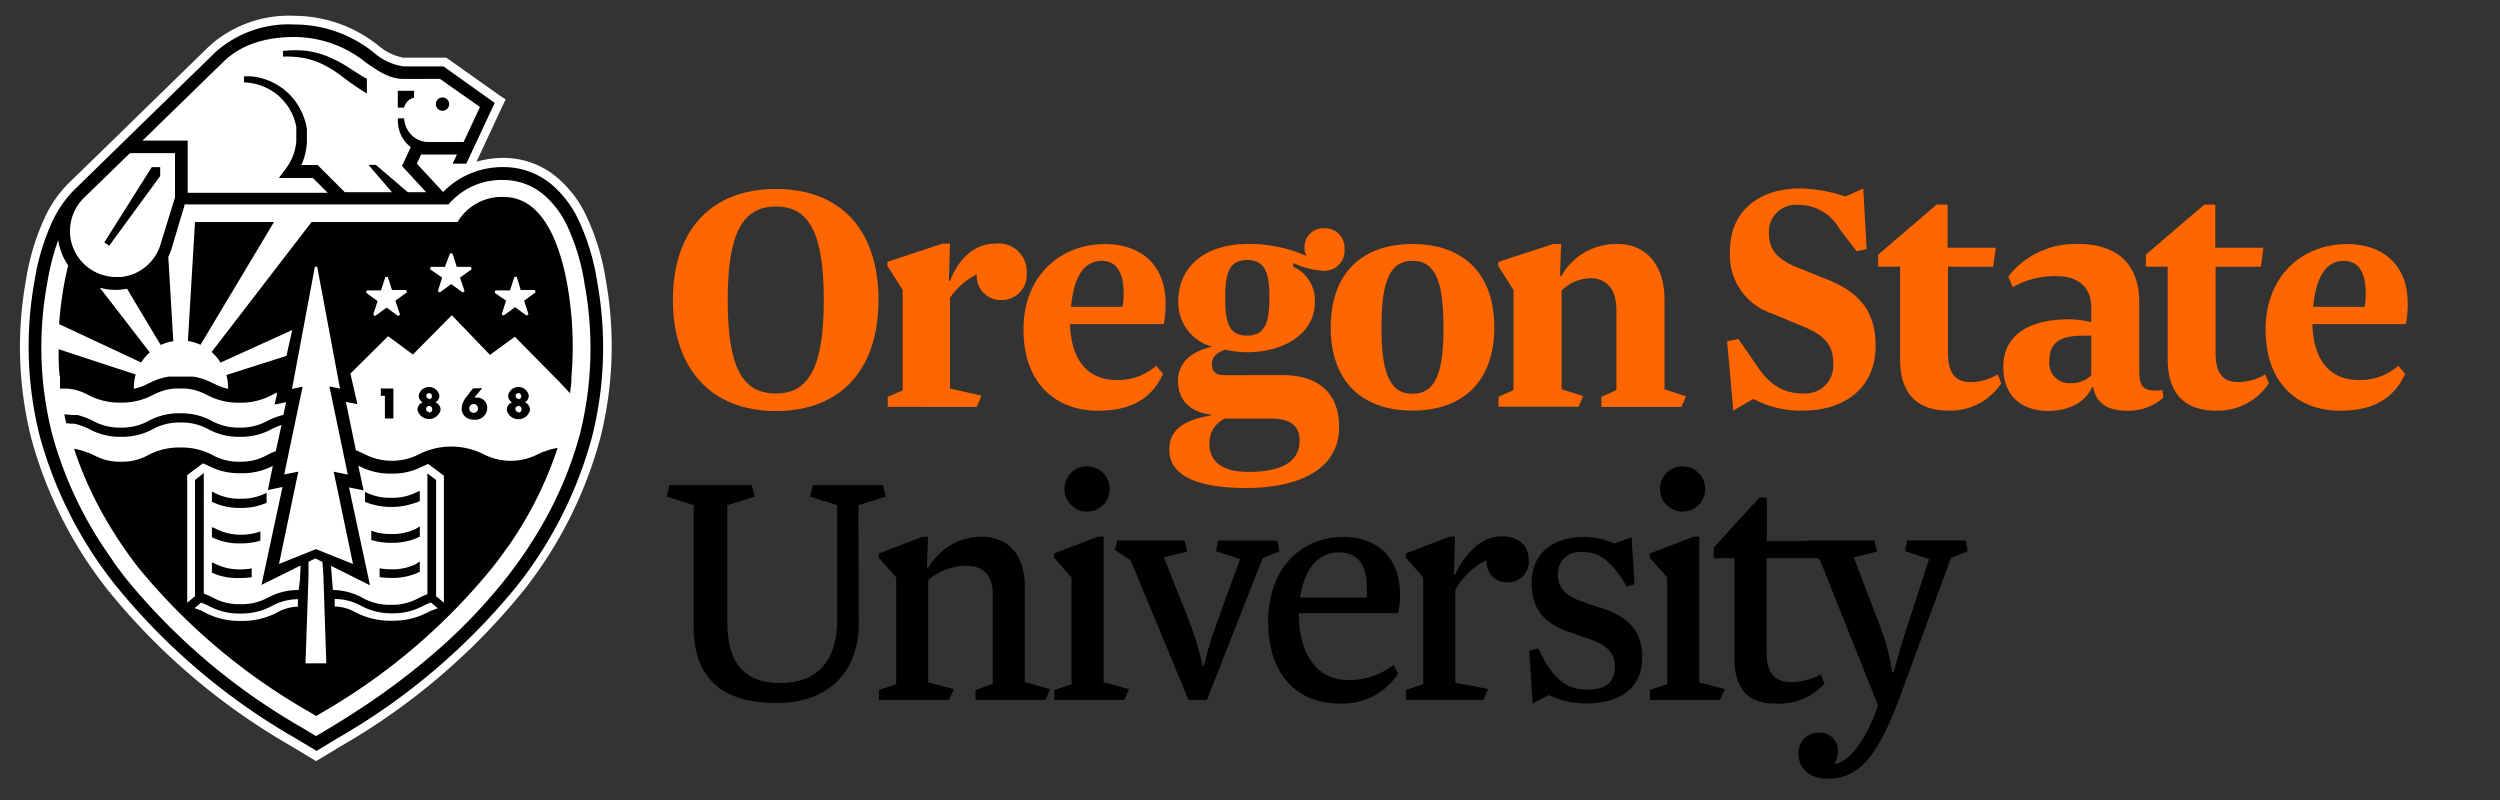 <?xml version="1.0" encoding="UTF-8" standalone="no"?>
<svg
   xmlns:dc="http://purl.org/dc/elements/1.1/"
   xmlns:cc="http://creativecommons.org/ns#"
   xmlns:rdf="http://www.w3.org/1999/02/22-rdf-syntax-ns#"
   xmlns:svg="http://www.w3.org/2000/svg"
   xmlns="http://www.w3.org/2000/svg"
   xmlns:sodipodi="http://sodipodi.sourceforge.net/DTD/sodipodi-0.dtd"
   xmlns:inkscape="http://www.inkscape.org/namespaces/inkscape"
   id="Layer_1"
   data-name="Layer 1"
   viewBox="0 0 250 80"
   version="1.1"
   sodipodi:docname="OSU long.svg"
   inkscape:version="0.92.1 r15371">
  <rect x="0" y="0" width="250" height="80" fill="#333333" stroke="none"/>
  <sodipodi:namedview
     pagecolor="#ffffff"
     bordercolor="#666666"
     borderopacity="1"
     objecttolerance="10"
     gridtolerance="10"
     guidetolerance="10"
     inkscape:pageopacity="0"
     inkscape:pageshadow="2"
     inkscape:window-width="1379"
     inkscape:window-height="738"
     id="namedview87"
     showgrid="false"
     inkscape:zoom="3.2130932"
     inkscape:cx="182.97204"
     inkscape:cy="40"
     inkscape:window-x="421"
     inkscape:window-y="173"
     inkscape:window-maximized="0"
     inkscape:current-layer="Layer_1" />
  <defs
     id="defs4">
    <style
       id="style2">.cls-1{fill:#fff;}</style>
  </defs>
  <title
     id="title6">Artboard 1</title>
  <path
     class="cls-1"
     d="M60.58,28a23.38,23.38,0,0,0-2-6.52,11.41,11.41,0,0,0-2.82-3.69,8.32,8.32,0,0,0-5.39-2,9.84,9.84,0,0,0-2.72.38l2.6-5.57.31-.66L50,9.57,44.86,5.93l-.23-.16H40.35A5.31,5.31,0,0,1,37.8,4.52a13.59,13.59,0,0,0-8.39-2.94,11.89,11.89,0,0,0-8.45,3h0l-8.83,8.61h0l-.25.25-5.14,5h0a12,12,0,0,0-2.14,3.06A23.38,23.38,0,0,0,2.6,28a37.46,37.46,0,0,0,.54,15.88A42.31,42.31,0,0,0,10.78,59,65.36,65.36,0,0,0,29,74.54l2.16,1.3.45.27.45-.27,2.16-1.3A65.36,65.36,0,0,0,52.4,59,42.31,42.31,0,0,0,60,43.92,37.46,37.46,0,0,0,60.58,28Z"
     id="path8" />
  <path
     d="M27.4,22.2H19.5L18.79,34.1a4.6,4.6,0,0,1,1.26.38Z"
     id="path10" />
  <path
     d="M21.26,49.18l-.07,0v1l.39.17a6.2,6.2,0,0,0,2.46.44,6.14,6.14,0,0,0,2.62-.51v-1a5.4,5.4,0,0,1-2.62.59,5.33,5.33,0,0,1-2.46-.52Z"
     id="path12" />
  <path
     d="M21.59,52.88l-.33-.15-.07,0v1l.39.17a6.2,6.2,0,0,0,2.46.44,6.53,6.53,0,0,0,2-.28v-.92a5.45,5.45,0,0,1-2,.33A5.33,5.33,0,0,1,21.59,52.88Z"
     id="path14" />
  <path
     d="M21.59,56.41l-.33-.15-.07,0v1l.39.17A6.2,6.2,0,0,0,24,57.8a7.64,7.64,0,0,0,1.17-.08v-.88a6.48,6.48,0,0,1-1.17.1A5.33,5.33,0,0,1,21.59,56.41Z"
     id="path16" />
  <path
     d="M30.47,5.82a7.94,7.94,0,0,1,1.88.65,11.73,11.73,0,0,1,1.71,1.06,26.52,26.52,0,0,0,2.63,1.82V7.88c-.67-.37-1.34-.81-2-1.24a12.7,12.7,0,0,0-1.94-1,8.78,8.78,0,0,0-2.13-.56,10.23,10.23,0,0,0-2.17,0H28.3v.58h.15A9.55,9.55,0,0,1,30.47,5.82Z"
     id="path18" />
  <path
     d="M59.72,28.19a22.54,22.54,0,0,0-1.91-6.28,10.55,10.55,0,0,0-2.6-3.42,7.45,7.45,0,0,0-4.83-1.78,8.31,8.31,0,0,0-6.07,2.49l-2.63-2.84.43-.91h3.58l-.43.92h1.37l2.84-6.08L44.35,6.64h-4a5.76,5.76,0,0,1-3-1.41,12.67,12.67,0,0,0-7.89-2.78A11,11,0,0,0,21.56,5.2l-9.09,8.86h0l-5.12,5a11.16,11.16,0,0,0-2,2.84,22.54,22.54,0,0,0-1.91,6.28A36.58,36.58,0,0,0,4,43.7a41.45,41.45,0,0,0,7.49,14.75,64.5,64.5,0,0,0,18,15.34l2.16,1.3,2.16-1.3a64.5,64.5,0,0,0,18-15.34A41.45,41.45,0,0,0,59.2,43.7,36.58,36.58,0,0,0,59.72,28.19ZM22.41,6.11c.65-.6,2.62-2.41,7-2.41A11.45,11.45,0,0,1,36.6,6.26c1.26.88,2.36,1.63,3.75,1.63H44l4,2.81-1.64,3.5H42.72a2.44,2.44,0,0,1-1.43-.57,2.61,2.61,0,0,1-.88-1.8h-.62a3.56,3.56,0,0,0,.16,1.29,3.29,3.29,0,0,0,.68,1.18,3.33,3.33,0,0,0,.45.41l-.88,1.89,2.42,2.62H40.78l-3.19-2.73h-.74l2.35,2.73H34.48l-2.72-2.72H30.14a6.37,6.37,0,0,0,.55-2.31c0-.15,0-.29,0-.44l0-.43,0-.22,0-.21-.08-.43a6.66,6.66,0,0,0-.62-1.61,6.2,6.2,0,0,0-1-1.37l-.15-.15-.16-.14-.33-.28a6.53,6.53,0,0,0-.71-.47,6,6,0,0,0-2.49-.8,6.76,6.76,0,0,0-.75,0v.6a5.53,5.53,0,0,1,2.84.88,5.76,5.76,0,0,1,.6.44l.27.26.13.13.12.14a5.31,5.31,0,0,1,.82,1.22,5.7,5.7,0,0,1,.45,1.39l0,.36,0,.18v.55c0,.12,0,.24,0,.36a5.25,5.25,0,0,1-1,2.65l-.74,1h3.4l1.48,1.48h-14V14.06H14.25Zm-6.3,18.13a4.62,4.62,0,0,1-4,3.46l-.46,0A4.63,4.63,0,0,1,7,23.4c0-.1,0-.21,0-.31a4.65,4.65,0,0,1,1.46-3.37L13,15.31h4.5v4.43ZM58,43.38a38.12,38.12,0,0,1-3.72,9h0l-.26.45-.2.33-.26.43-.23.37-.25.39-.46.71-.18.27-.36.52-.21.29-.37.52-.19.25-.57.75h0l-.55.69a55,55,0,0,1-7.11,7.25,70.26,70.26,0,0,1-6.49,4.9q-1.68,1.12-3.46,2.2l-1.52.91h0l-1.52-.91a63.28,63.28,0,0,1-17.62-15l-.37-.49-.25-.33-.44-.61L11.23,56l-.49-.71-.08-.12-.52-.78,0,0a38.84,38.84,0,0,1-4.93-11,35.33,35.33,0,0,1-.5-15A24.76,24.76,0,0,1,5.82,24a5.84,5.84,0,0,0,1,2.53c-.17.68-.32,1.39-.46,2.18a37.26,37.26,0,0,0-.45,3.7l8.21,3.84a4.52,4.52,0,0,1,.46-.62,4.62,4.62,0,0,1,.4-.39l-5-6.47a5.78,5.78,0,0,0,2.72.1l3.37,5.63a4.63,4.63,0,0,1,1.26-.38l-.5-8.43a5.87,5.87,0,0,0,.41-1.11l1.2-4,0-.14H44.85l.19-.21A6.94,6.94,0,0,1,50.38,18a6.22,6.22,0,0,1,4,1.48,9.32,9.32,0,0,1,2.29,3,21.33,21.33,0,0,1,1.79,5.93A35.33,35.33,0,0,1,58,43.38Z"
     id="path20" />
  <circle
     cx="44.25"
     cy="10.41"
     r="0.67"
     id="circle22" />
  <path
     d="M40.41,10.76h0a1.36,1.36,0,0,1,1-1V9.08H39.78v1.68Z"
     id="path24" />
  <path
     d="M56.77,28.7c-.71-4.1-2.39-9-6.39-9a5.1,5.1,0,0,0-4.62,2.5H31.16l-10,13a4.63,4.63,0,0,1,.36.35,4.45,4.45,0,0,1,.53.71L29.23,33l-.59,2.59-6,1.91a5.05,5.05,0,0,1,.17,1.38,4.48,4.48,0,0,1-.59-.16c-.2-.07-.39-.15-.58-.24l-.28-.13-.56-.26a6,6,0,0,0-1.5-.43l-.26,0-.44,0h-1l-.41,0-.29,0a6,6,0,0,0-1.46.41l-.61.28-.29.14c-.18.09-.37.16-.57.23a4.49,4.49,0,0,1-.59.16,5,5,0,0,1,.19-1.43L5.86,34.92c0,.91,0,1.8.11,2.69H6c0,.09,0,.18,0,.27s0,.37,0,.56h0c0,.14,0,.28,0,.42h.75l.52.07h0a5.73,5.73,0,0,1,1.55.56,6.57,6.57,0,0,0,3.24.77,6.58,6.58,0,0,0,3.24-.77c.23-.11.46-.22.7-.31a4.91,4.91,0,0,1,1.66-.33h.71a4.93,4.93,0,0,1,1.58.31c.26.1.51.21.76.34a6.58,6.58,0,0,0,3.24.77,6.58,6.58,0,0,0,3.24-.77l.54-.25-.27,1.2,1.15-.23-.27,1.27a7,7,0,0,0-1.6.6,5.53,5.53,0,0,1-2.78.67,5.53,5.53,0,0,1-2.78-.67,6.34,6.34,0,0,0-3.16-.76,6.33,6.33,0,0,0-3.16.76,5.53,5.53,0,0,1-2.78.67,5.53,5.53,0,0,1-2.78-.67,7.1,7.1,0,0,0-1.56-.59h0l-.1,0-.15,0-.18,0-.12,0h0a7.33,7.33,0,0,0-.76-.06q.09.44.2.88l.51.05.17,0,.12,0,.26.06h0l.26.08a7.89,7.89,0,0,1,1,.41,6.33,6.33,0,0,0,3.16.76,6.34,6.34,0,0,0,3.16-.76,5.53,5.53,0,0,1,2.78-.67,5.53,5.53,0,0,1,2.78.67,6.34,6.34,0,0,0,3.16.76,6.34,6.34,0,0,0,3.16-.76,7.62,7.62,0,0,1,1-.42l-.57,2.62c-.34.12-.63.26-.9.4a5.31,5.31,0,0,1-2.7.65,5.31,5.31,0,0,1-2.7-.65,6.58,6.58,0,0,0-3.24-.77,6.57,6.57,0,0,0-3.24.77,5.31,5.31,0,0,1-2.7.65,5.31,5.31,0,0,1-2.7-.65l-.57-.26h0l-.07,0h0a5.91,5.91,0,0,0-1.35-.38c.15.46.31.92.48,1.38h0a37.66,37.66,0,0,0,2.75,5.77l.15.26.24.4.18.29.24.38.2.32.23.36.23.34.23.33.26.38.21.3.32.43.17.24.51.67A61.55,61.55,0,0,0,31,71.23l.62.37.62-.37A61.54,61.54,0,0,0,49.35,56.62l0,0q.39-.5.76-1l.09-.13q.37-.52.73-1l.06-.09q.76-1.11,1.43-2.25A37.66,37.66,0,0,0,55.34,46h0c.15-.4.29-.8.42-1.21a5.91,5.91,0,0,0-1.35.38h0l-.07,0,0,0h0l-.57.26a5.93,5.93,0,0,1-5.4,0,7.17,7.17,0,0,0-6.48,0,5.93,5.93,0,0,1-5.4,0c-.28-.13-.57-.27-.9-.4l-1-4.84,1.15.23h0l-.7-3.06,3.77-3.74,2.48,1.83,3.89-3.93L49,35.49l2.48-1.82,4.45,4.51L57,39.32c.05-.39.1-.79.14-1.19h0c0-.06,0-.11,0-.17s0-.16,0-.24h0A35.6,35.6,0,0,0,56.77,28.7Zm-7.31.57.07-.23H51l.44-1.35h.24L52.07,29h1.42l.07.23-1.15.84.44,1.35-.19.14-1.15-.84-1.15.84-.19-.14.44-1.35Zm-3-.16-.19.14-1.15-.84-1.15.84-.19-.14.44-1.35L43,26.92l.07-.23h1.42L45,25.34h.24l.44,1.35h1.42l.07.23L46,27.76ZM40,31.46l-.19.14-1.15-.84-1.15.84-.19-.14.44-1.35-1.15-.84.07-.23h1.42l.44-1.35h.24L39.2,29h1.42l.07.23-1.15.84Zm-5.22,16-1.41-.29h0l1.93,9.23h0l-3.7-1.49-3.7,1.49h0l1.93-9.24-1.41.29h0l1.84-8.78h0l-1.06.22,2.29-12.22h.23L34,38.86l-1.06-.22h0ZM32.34,57.6l.29,8.73H30.55l.3-8.73,0-1.42.68-.34.71.35Zm-2.55,2.51,0,.56a4.28,4.28,0,0,0-2,.54,7.49,7.49,0,0,1-3.7.88,7.38,7.38,0,0,1-3.55-.81l-.14-.07L20,61l-.06,0a4.16,4.16,0,0,0-.49-.18l.52-.44h0l0,0,.14-.12c.27.1.52.22.77.34l.32.15a6.15,6.15,0,0,0,2.84.6,6.34,6.34,0,0,0,3.16-.76,5.5,5.5,0,0,1,2.61-.67ZM42,60.74l.32-.15c.25-.12.5-.24.77-.34l.69.58a4.32,4.32,0,0,0-.55.21l-.05,0-.32.15-.14.07a7.38,7.38,0,0,1-3.55.81,7.49,7.49,0,0,1-3.7-.88,4.28,4.28,0,0,0-2-.54l0-.56v-.19a5.5,5.5,0,0,1,2.62.67,6.34,6.34,0,0,0,3.16.76A6.15,6.15,0,0,0,42,60.74ZM27.28,46.59l0,0L26.79,49h0l1.46-.3-2.1,9.79,3.91-1.94L30,57.91,29.87,59a6.32,6.32,0,0,0-3.05.75,5.53,5.53,0,0,1-2.78.67,5.38,5.38,0,0,1-2.6-.58l-.18-.09c-.28-.13-.56-.27-.88-.39V47.3l0,0L19.5,48V59.62l-.78.65h0V47.51l1.55-1.16.07,0,.31.14.15.07c.24.11.48.23.76.34h0a6.48,6.48,0,0,0,2.46.42A6.58,6.58,0,0,0,27.28,46.59Zm8.61,0a6.58,6.58,0,0,0,3.24.77,6.48,6.48,0,0,0,2.46-.42h0c.28-.11.52-.23.76-.34l0,0,.42-.19.07,0,1.55,1.16V60.27h0l-.78-.65V48l-.87-.66V59.42c-.32.12-.6.25-.88.39l-.18.09a5.38,5.38,0,0,1-2.6.58,5.53,5.53,0,0,1-2.78-.67A6.32,6.32,0,0,0,33.29,59L33.2,57.9l-.1-1.32L37,58.53l-.27-1.26-1.83-8.53,1.46.3-.53-2.46Z"
     id="path26" />
  <path
     d="M41.59,50.28l.39-.17v-1l-.07,0-.33.15a5.33,5.33,0,0,1-2.46.52,5.4,5.4,0,0,1-2.62-.59v1a7.07,7.07,0,0,0,5.08.07Z"
     id="path28" />
  <path
     d="M41.59,52.88a5.33,5.33,0,0,1-2.46.52,5.45,5.45,0,0,1-2-.33V54a6.53,6.53,0,0,0,2,.28,6.2,6.2,0,0,0,2.46-.44l.39-.17v-1l-.07,0Z"
     id="path30" />
  <path
     d="M41.59,56.41a5.33,5.33,0,0,1-2.46.52,6.48,6.48,0,0,1-1.17-.1v.88a7.63,7.63,0,0,0,1.17.08,6.2,6.2,0,0,0,2.46-.44l.39-.17v-1l-.07,0Z"
     id="path32" />
  <polygon
     points="10.43 24.24 10.92 24.57 16.02 17.6 16.02 16.71 15.18 16.71 10.43 24.24"
     id="polygon34" />
  <polygon
     points="39.34 41.85 39.34 38.85 38.08 38.85 38.08 39.58 38.49 39.58 38.49 41.85 39.34 41.85"
     id="polygon36" />
  <path
     d="M41.75,41a1.19,1.19,0,0,0,2.31,0,.81.81,0,0,0-.52-.77.74.74,0,0,0,.4-.66,1.05,1.05,0,0,0-2.07,0,.74.74,0,0,0,.4.66A.81.81,0,0,0,41.75,41Zm1.16-1.13a.28.28,0,1,1,.28-.28A.28.28,0,0,1,42.9,39.92Zm0,1.34a.31.31,0,0,1-.3-.31.3.3,0,1,1,.61,0A.31.31,0,0,1,42.9,41.26Z"
     id="path38" />
  <path
     d="M47.28,38.85l-.64.84a2.07,2.07,0,0,0-.48,1.19,1.12,1.12,0,0,0,.41.83,1.4,1.4,0,0,0,.86.26,1.18,1.18,0,0,0,1.29-1.14,1,1,0,0,0-1-1.07,1,1,0,0,0-.29,0l.79-.95Zm.15,1.56a.44.44,0,0,1,0,.87.44.44,0,1,1,0-.87Z"
     id="path40" />
  <path
     d="M50.68,41A1.19,1.19,0,0,0,53,41a.81.81,0,0,0-.52-.77.74.74,0,0,0,.4-.66,1.05,1.05,0,0,0-2.07,0,.74.74,0,0,0,.4.66A.81.81,0,0,0,50.68,41Zm1.16-1.13a.28.28,0,1,1,.28-.28A.28.28,0,0,1,51.83,39.92Zm0,1.34a.31.31,0,0,1-.3-.31.3.3,0,1,1,.61,0A.31.31,0,0,1,51.83,41.26Z"
     id="path42" />
  <path
     class="cls-1"
     d="M128.25,37.51c3.47,0,5.66,1.68,5.66,5.19,0,4.46-4.42,6.1-9.24,6.1-4.46,0-7.74-1-7.74-3.84,0-2.08,1.64-3,4.13-3.4v-.11C119,41.2,117.8,40,117.8,38.1s1.42-3,3.43-3.43a4.57,4.57,0,0,1-3.4-4.57c0-3.21,2.41-5.7,7-5.7a14,14,0,0,1,5.84,1.21,1.56,1.56,0,0,1-.22-.88,1.87,1.87,0,0,1,2-1.9,1.94,1.94,0,0,1,2,2.08,2,2,0,0,1-2.23,2.16,8.3,8.3,0,0,1-2.89-.77v.37a3.68,3.68,0,0,1,2.16,3.47c0,3.51-3.51,5.08-6.72,5.08a8.68,8.68,0,0,1-2.23-.26c-.77.26-1.35.66-1.35,1.46s.44,1.1,1.31,1.1Zm-7.31,6.83c0,1.94,1.42,2.85,3.94,2.85,2.89,0,5.08-.8,5.08-3.1,0-1.39-.73-2.23-2.89-2.23h-4.6A2.68,2.68,0,0,0,120.94,44.35ZM124.71,26c-1.86,0-2.19,1.42-2.19,3.8s.33,3.76,2.19,3.76,2.23-1.42,2.23-3.76S126.61,26,124.71,26Z"
     id="path50"
     style="fill:#ff6600" />
  <path
     d="M85.88,62.31c0,5.33-3.54,8-8.18,8-4.93,0-8.33-2-8.33-7.63V50.51l-2.7-.84.26-1.17h8.25l.29,1.17-2.74.84V62.2c0,4.16,1.75,6.1,5.26,6.1s5.73-1.94,5.73-6.36V50.51L81,49.67l.29-1.17h7l.29,1.17-2.74.84Z"
     id="path66" />
  <path
     d="M105,68.92,104.55,70h-7V69l1.72-.62v-9c0-2.34-1.46-2.81-2.7-2.81A6,6,0,0,0,92.82,58V68.23l2.56.69L94.9,70h-7V69l1.72-.58V57.75l-1.75-2v-.4l4.38-1.68h.55l-.11,3.1h.15a6.16,6.16,0,0,1,5.33-3.1c2.12,0,4.31,1.28,4.31,5v9.53Z"
     id="path68" />
  <path
     d="M112.91,68.92,112.43,70h-7V69l1.72-.58V57.75l-1.75-2v-.4l4.38-1.68h.58V68.23Zm-4.2-22.28a2.26,2.26,0,1,1-2.26,2.26A2.23,2.23,0,0,1,108.71,46.64Z"
     id="path70" />
  <path
     d="M124,55.92l-2.41-.8.22-1.06h5.92l.22,1.06-1.68.69L120.69,70h-1.83l-5.81-14-1.57-1,.26-.95h6.72l.26,1.1-2.34.58,2.56,6.43a28.21,28.21,0,0,1,1.31,4.42h.15a33.78,33.78,0,0,1,1.35-4.46Z"
     id="path72" />
  <path
     d="M134.82,68a7.26,7.26,0,0,0,4.53-1.5l.47.84a6.54,6.54,0,0,1-6,3c-3.91,0-7-2.7-7-8.18s3.43-8.47,7.52-8.47c3.29,0,5.66,2,5.66,5.73a9,9,0,0,1-.18,1.9h-9.94C129.89,65.52,131.76,68,134.82,68ZM130,59.75h6.68a9,9,0,0,0,0-1c0-2.3-.91-3.51-2.81-3.51S130.51,56.65,130,59.75Z"
     id="path74" />
  <path
     d="M148.81,68.89l-.47,1.1h-7.74V69l1.72-.58V57.75l-1.75-2v-.4l4.38-1.68h.55l-.11,3.76h.15c.91-2,2.56-3.8,4.64-3.8,1.72,0,2.7.95,2.7,2.37a2.06,2.06,0,0,1-2.12,2.23A2,2,0,0,1,148.67,56,7.22,7.22,0,0,0,145.53,59v9.28Z"
     id="path76" />
  <path
     d="M153.82,64.83c1.53,3.29,3,4.13,4.93,4.13,1.64,0,2.74-.58,2.74-2.3,0-1.39-.8-2.16-2.63-2.78l-2.08-.73c-2.19-.77-3.62-2.12-3.62-4.82,0-3.14,2.26-4.64,5.33-4.64a7.7,7.7,0,0,1,2.92.66l1.75-.62.29,4.68-.77.26c-1.57-2.7-2.85-3.47-4.42-3.47a2.2,2.2,0,0,0-2.48,2.19c0,1.31.66,2.15,2.45,2.78l2.08.69c2.41.84,3.91,2.12,3.91,4.89,0,3.25-2.45,4.6-5.7,4.6a8.64,8.64,0,0,1-3.62-.84l-1.64.84-.33-5.26Z"
     id="path78" />
  <path
     d="M172.48,68.92,172,70h-7V69l1.72-.58V57.75l-1.75-2v-.4l4.38-1.68h.58V68.23Zm-4.2-22.28A2.26,2.26,0,1,1,166,48.91,2.23,2.23,0,0,1,168.28,46.64Z"
     id="path80" />
  <path
     d="M171.38,54.75l4.57-5h.73v4.35H182l-.26,1.72h-5.08v9.5c0,2,.88,2.89,2.41,2.89a6.16,6.16,0,0,0,3-.77l.37.91a6.07,6.07,0,0,1-5,2c-2.45,0-4-1.28-4-4.53v-10h-2.08Z"
     id="path82" />
  <path
     d="M182,56l-1.57-1,.26-.95h6.76l.26,1.1-2.34.58L188,62.6a20.26,20.26,0,0,1,1.21,4.64h.15s.62-2.34,1.39-4.68l2.16-6.65-2.41-.8.22-1.06h5.84l.22,1.06-1.68.69L190,69.65c-2.3,6.25-4.24,8.22-7.23,8.22-1.9,0-2.92-1.1-2.92-2.48a2,2,0,0,1,2.08-2.12,1.78,1.78,0,0,1,1.86,1.86,2.18,2.18,0,0,1-.37,1.24c1.46,0,3.36-2.67,4.38-5.84Z"
     id="path84" />
  <path
     class="cls-1"
     d="M67.29,30c0-6.87,3.73-11.1,10.3-11.1S87.85,23.09,87.85,30s-3.73,11.1-10.26,11.1S67.29,36.82,67.29,30Zm15.09,0c0-6.76-1.5-9.35-4.78-9.35S72.77,23.2,72.77,30s1.5,9.35,4.82,9.35S82.38,36.67,82.38,30Z"
     id="path44"
     style="fill:#ff6600" />
  <path
     class="cls-1"
     d="M98.15,39.56l-.47,1.13H88.77v-1l1.5-.66V29l-1.53-2.41v-.4l5.52-1.83H95l-.11,3.73H95c.73-1.86,2.16-3.73,4.57-3.73a2.8,2.8,0,0,1,3.1,2.92A2.5,2.5,0,0,1,100.2,30a2.39,2.39,0,0,1-2.52-2.56A7.33,7.33,0,0,0,95,29.77v9.09Z"
     id="path46"
     style="fill:#ff6600" />
  <path
     class="cls-1"
     d="M111.67,38a5.72,5.72,0,0,0,3.94-1.42l.69.8c-1.17,2.63-3.4,3.69-6.5,3.69-4.16,0-7.45-2.67-7.45-8.11s3.73-8.55,8.15-8.55c3.58,0,6.06,2.08,6.06,5.92a10.73,10.73,0,0,1-.18,2.08H107C107.1,35.73,108.56,38,111.67,38Zm-4.57-7.31h5.15a6.22,6.22,0,0,0,.11-1.35c0-1.72-.47-3.25-2.19-3.25S107.39,27.58,107.1,30.68Z"
     id="path48"
     style="fill:#ff6600" />
  <path
     class="cls-1"
     d="M141.25,41.06c-4.93,0-8.18-2.81-8.18-8.33s3.25-8.33,8.18-8.33,8.18,2.81,8.18,8.33S146.18,41.06,141.25,41.06Zm0-1.68c2.45,0,3.1-2.41,3.1-6.65s-.66-6.65-3.1-6.65-3.1,2.41-3.1,6.65S138.81,39.38,141.25,39.38Z"
     id="path52"
     style="fill:#ff6600" />
  <path
     class="cls-1"
     d="M168.61,39.63l-.47,1.06h-8v-1l1.5-.69V31c0-2.37-1.24-3.18-2.59-3.18a4.24,4.24,0,0,0-2.89,1.24v9.86l2.16.69-.47,1.06h-8v-1l1.5-.66V29l-1.53-2.41v-.4l5.52-1.79h.77L156,27.58h.15a6.26,6.26,0,0,1,5.59-3.18c2.67,0,4.71,1.86,4.71,5.59v8.95Z"
     id="path54"
     style="fill:#ff6600" />
  <path
     class="cls-1"
     d="M183.33,36.35c0-2-1-2.92-3.43-3.87l-2.63-1.1A6.14,6.14,0,0,1,173,25.1c0-4.35,3.36-6.25,6.9-6.25a14.76,14.76,0,0,1,4.64.8l1.79-.8.33,6.06-1,.22-1.75-2.3a4.66,4.66,0,0,0-4.13-2.34,2.68,2.68,0,0,0-2.89,2.78c0,1.68.77,2.67,3,3.54l2.74,1.1c3.43,1.35,4.93,3.32,4.93,6.68,0,4.38-3.32,6.47-7.23,6.47a10.08,10.08,0,0,1-5-1.17l-2,1.17-.62-6.94,1.13-.22,1.79,2.59c1.21,1.86,2.56,2.85,4.64,2.85A2.8,2.8,0,0,0,183.33,36.35Z"
     id="path56"
     style="fill:#ff6600" />
  <path
     class="cls-1"
     d="M187.82,25.46l5.84-5h1.1v4.31h4.82l-.26,1.9H194.8v8.62c0,2.12.8,2.92,2.26,2.92a5.27,5.27,0,0,0,2.7-.77l.37.88a6.08,6.08,0,0,1-5.3,2.74c-2.85,0-4.82-1.42-4.82-5.15V26.67h-2.19Z"
     id="path58"
     style="fill:#ff6600" />
  <path
     class="cls-1"
     d="M213.93,37.19c0,1.64.58,2,2.3,1.83l.11.73a5.19,5.19,0,0,1-3.84,1.31c-1.57,0-2.89-.66-3.18-2.34l-.11,0c-.77,1.64-2.45,2.37-4.42,2.37-2.45,0-4.46-1.35-4.46-4.38,0-3.21,2.56-4.78,6.61-4.78a9.64,9.64,0,0,1,2.19.29V30.79c0-2.12-1.35-3.18-3.51-3.18a8.73,8.73,0,0,0-4.35,1.1l-.44-1.06a8.5,8.5,0,0,1,7.09-3.25c3,0,6,1.35,6,5.81Zm-5.59-3.62c-2.16,0-3.4.55-3.4,2.48A2,2,0,0,0,207,38.32a2.93,2.93,0,0,0,2.12-.77v-4Z"
     id="path60"
     style="fill:#ff6600" />
  <path
     class="cls-1"
     d="M214.59,25.46l5.84-5h1.1v4.31h4.82l-.26,1.9h-4.53v8.62c0,2.12.8,2.92,2.26,2.92a5.27,5.27,0,0,0,2.7-.77l.37.88a6.09,6.09,0,0,1-5.3,2.74c-2.85,0-4.82-1.42-4.82-5.15V26.67h-2.19Z"
     id="path62"
     style="fill:#ff6600" />
  <path
     class="cls-1"
     d="M235.88,38a5.72,5.72,0,0,0,3.94-1.42l.69.8c-1.17,2.63-3.4,3.69-6.5,3.69-4.16,0-7.45-2.67-7.45-8.11s3.73-8.55,8.15-8.55c3.58,0,6.06,2.08,6.06,5.92a10.73,10.73,0,0,1-.18,2.08h-9.35C231.32,35.73,232.78,38,235.88,38Zm-4.57-7.31h5.15a6.26,6.26,0,0,0,.11-1.35c0-1.72-.47-3.25-2.19-3.25S231.61,27.58,231.32,30.68Z"
     id="path64"
     style="fill:#ff6600" />
</svg>
